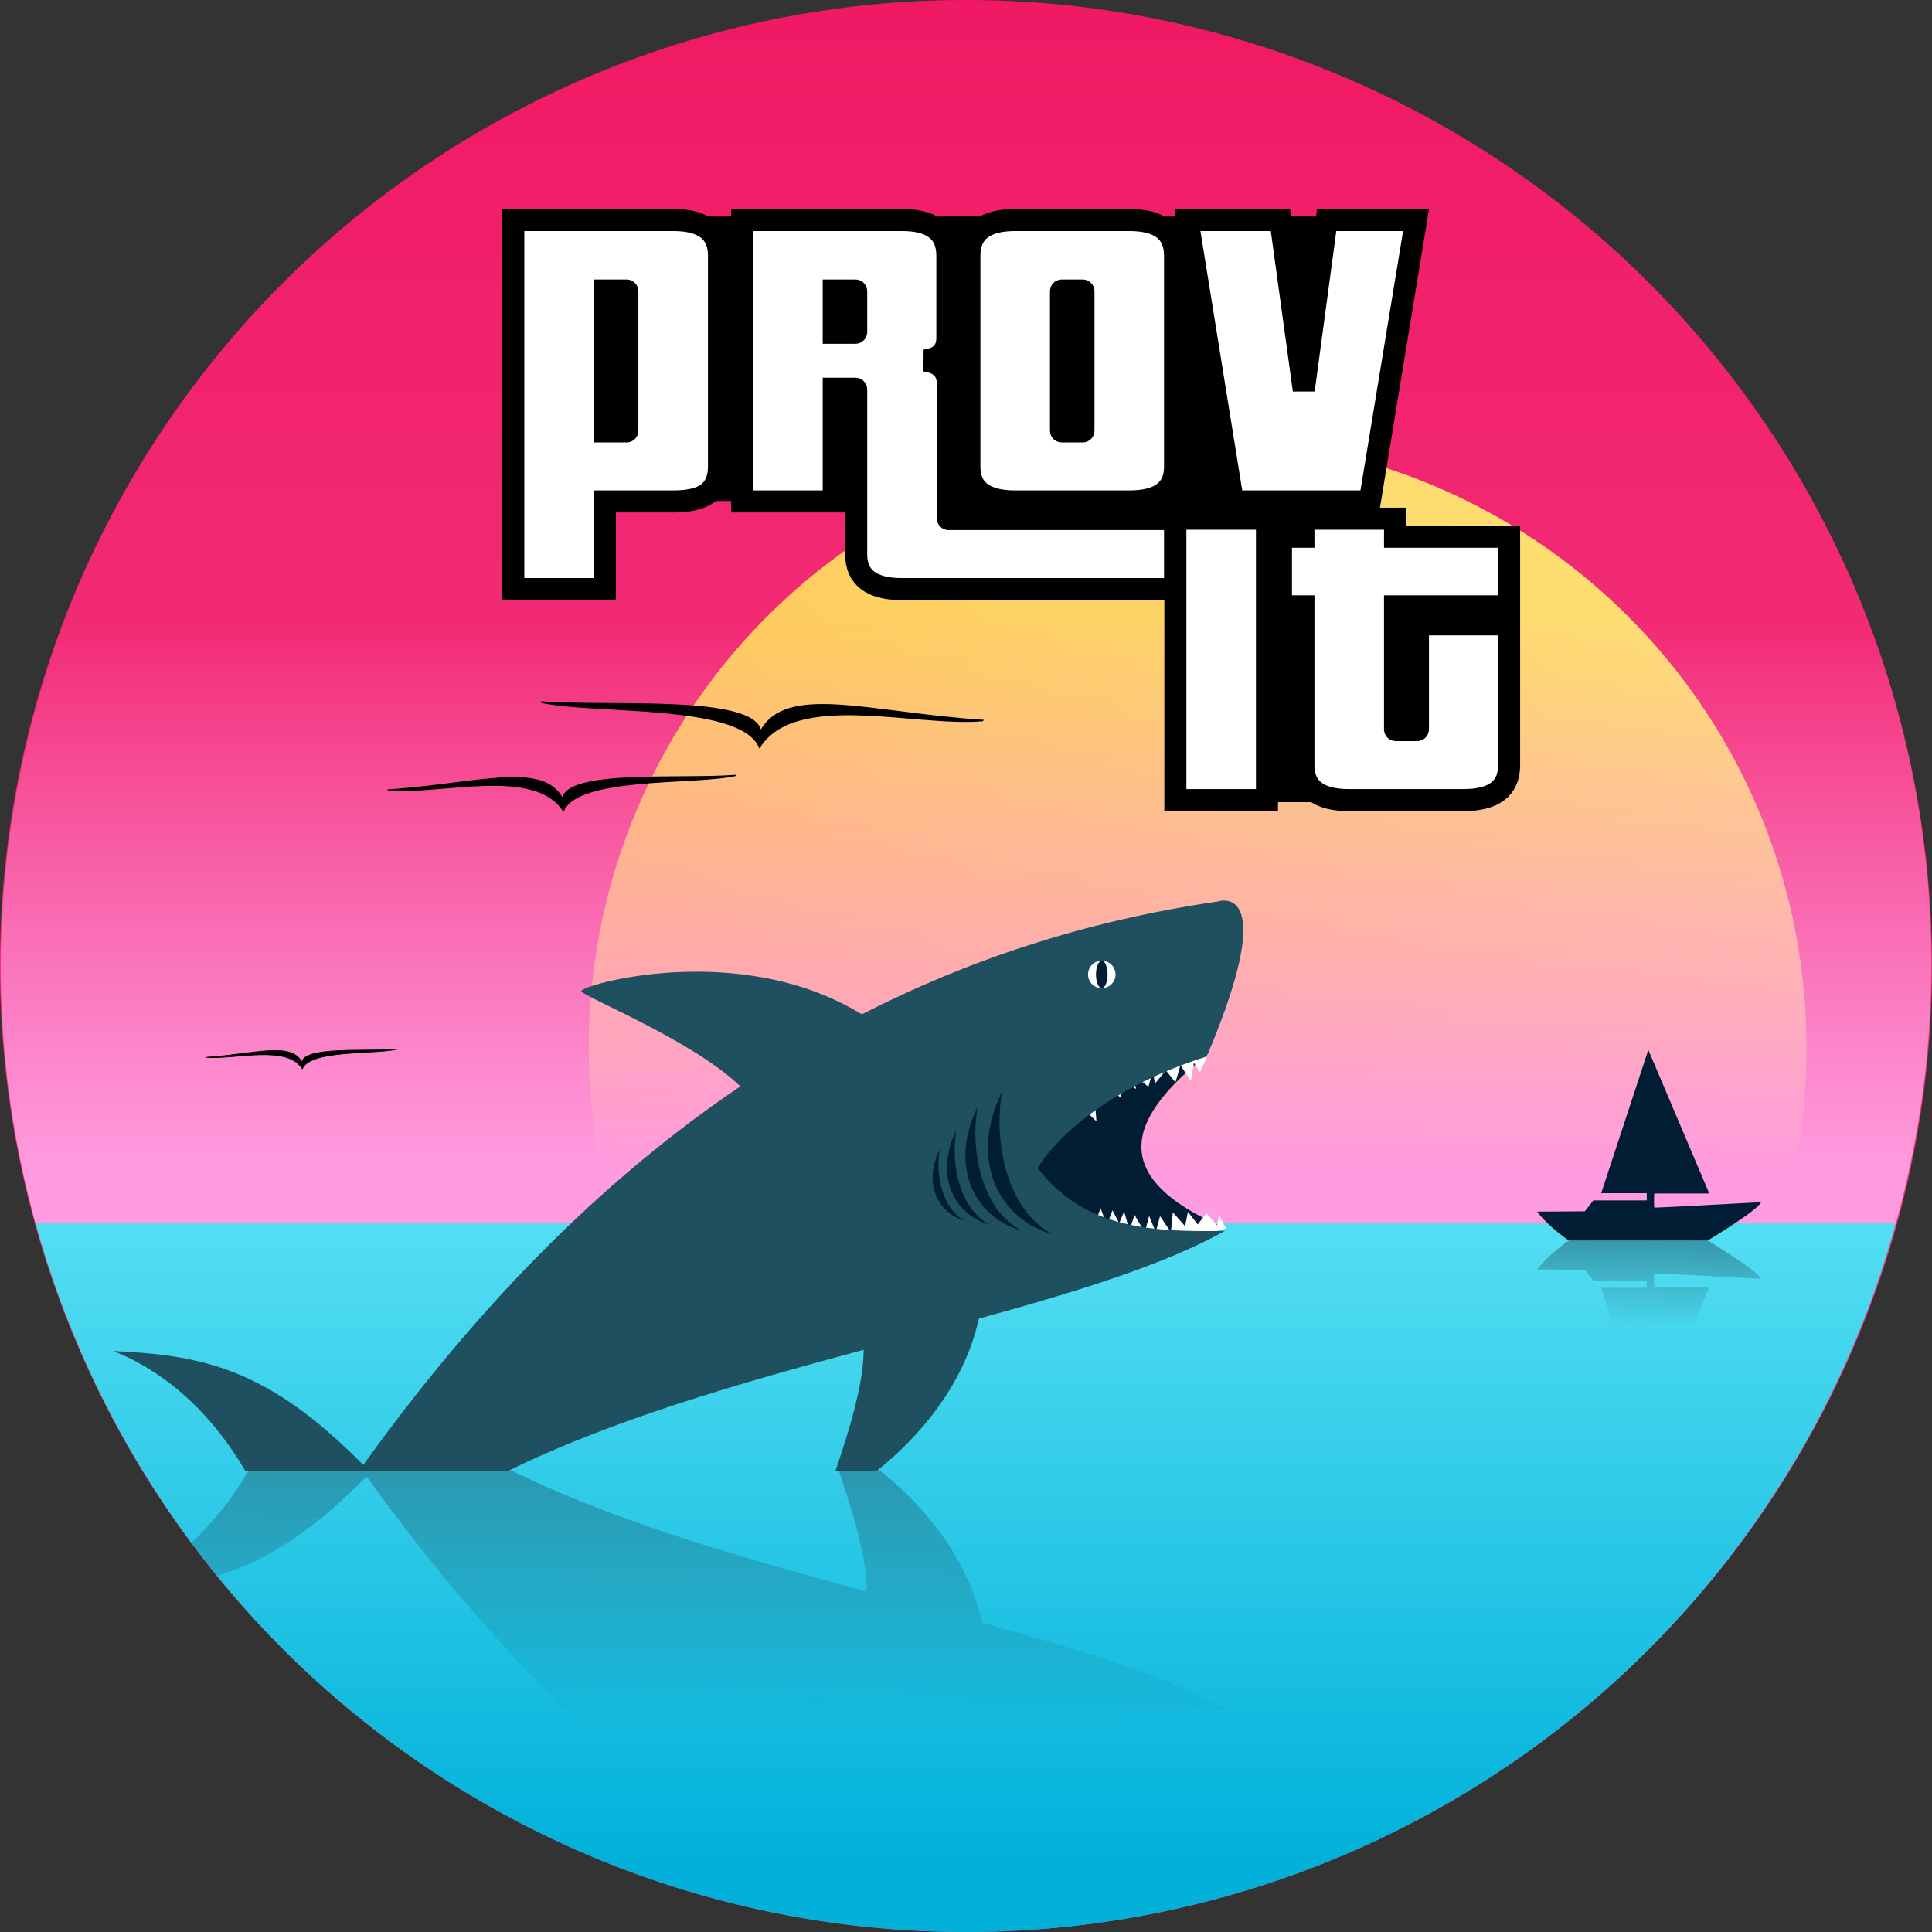 <?xml version="1.0" encoding="UTF-8" standalone="no"?>
<!-- Created with Inkscape (http://www.inkscape.org/) -->

<svg
   xmlns:dc="http://purl.org/dc/elements/1.1/"
   xmlns:cc="http://creativecommons.org/ns#"
   xmlns:rdf="http://www.w3.org/1999/02/22-rdf-syntax-ns#"
   xmlns:svg="http://www.w3.org/2000/svg"
   xmlns="http://www.w3.org/2000/svg"
   xmlns:xlink="http://www.w3.org/1999/xlink"
   xmlns:sodipodi="http://sodipodi.sourceforge.net/DTD/sodipodi-0.dtd"
   xmlns:inkscape="http://www.inkscape.org/namespaces/inkscape"
   width="80mm"
   height="80mm"
   viewBox="0 0 80 80"
   version="1.1"
   id="svg1111"
   inkscape:version="0.92.4 (33fec40, 2019-01-16)"
   sodipodi:docname="provit_logo_ng.svg"
   inkscape:export-filename="/home/fraemisch/Grafiken/provit_logo_ng.png"
   inkscape:export-xdpi="381.00073"
   inkscape:export-ydpi="381.00073">
  <rect x="0" y="0" width="80" height="80" fill="#333333" stroke="none"/>
  <defs
     id="defs1105">
    <linearGradient
       inkscape:collect="always"
       xlink:href="#linearGradient4535"
       id="linearGradient4539"
       gradientUnits="userSpaceOnUse"
       x1="117.064"
       y1="1.133"
       x2="117.064"
       y2="197.843"
       gradientTransform="matrix(1.06,0,0,1.103,-168.693,-36.908)" />
    <linearGradient
       id="linearGradient4535"
       inkscape:collect="always">
      <stop
         id="stop4541"
         offset="0"
         style="stop-color:#ee0350;stop-opacity:1;" />
      <stop
         id="stop4543"
         offset="1"
         style="stop-color:#fe98da;stop-opacity:1" />
    </linearGradient>
    <linearGradient
       inkscape:collect="always"
       xlink:href="#linearGradient4568"
       id="linearGradient4570"
       x1="49.515"
       y1="78.217"
       x2="129.515"
       y2="78.217"
       gradientUnits="userSpaceOnUse"
       gradientTransform="matrix(0.63,0,0,0.63,-112.404,-50.417)" />
    <linearGradient
       inkscape:collect="always"
       id="linearGradient4568">
      <stop
         style="stop-color:#ffbc4c;stop-opacity:1"
         offset="0"
         id="stop4564" />
      <stop
         style="stop-color:#fedd71;stop-opacity:1"
         offset="1"
         id="stop4566" />
    </linearGradient>
    <linearGradient
       inkscape:collect="always"
       xlink:href="#linearGradient4556"
       id="linearGradient14216"
       gradientUnits="userSpaceOnUse"
       gradientTransform="matrix(1.182,0,0,0.498,-288.512,-27.558)"
       x1="117.064"
       y1="200.758"
       x2="117.064"
       y2="149.353" />
    <linearGradient
       inkscape:collect="always"
       id="linearGradient4556">
      <stop
         style="stop-color:#01b1da;stop-opacity:1"
         offset="0"
         id="stop4552" />
      <stop
         style="stop-color:#51ddf2;stop-opacity:1"
         offset="1"
         id="stop4554" />
    </linearGradient>
    <linearGradient
       inkscape:collect="always"
       xlink:href="#linearGradient4586"
       id="linearGradient4588"
       x1="117.064"
       y1="8.604"
       x2="117.064"
       y2="-14.074"
       gradientUnits="userSpaceOnUse"
       gradientTransform="matrix(1.05,0,0,1,-242.863,35.234)" />
    <linearGradient
       inkscape:collect="always"
       id="linearGradient4586">
      <stop
         style="stop-color:#ff9bdf;stop-opacity:1;"
         offset="0"
         id="stop4582" />
      <stop
         style="stop-color:#ff9bdf;stop-opacity:0;"
         offset="1"
         id="stop4584" />
    </linearGradient>
    <linearGradient
       inkscape:collect="always"
       xlink:href="#linearGradient5474"
       id="linearGradient5476"
       x1="108.074"
       y1="75.009"
       x2="107.377"
       y2="111.943"
       gradientUnits="userSpaceOnUse"
       gradientTransform="matrix(0.484,0,0,0.484,-125.958,14.877)" />
    <linearGradient
       inkscape:collect="always"
       id="linearGradient5474">
      <stop
         style="stop-color:#1e5060;stop-opacity:0.498"
         offset="0"
         id="stop5470" />
      <stop
         style="stop-color:#1e5060;stop-opacity:0;"
         offset="1"
         id="stop5472" />
    </linearGradient>
    <linearGradient
       inkscape:collect="always"
       id="linearGradient1073">
      <stop
         style="stop-color:#1e5060;stop-opacity:1;"
         offset="0"
         id="stop1069" />
      <stop
         style="stop-color:#1e5060;stop-opacity:0;"
         offset="1"
         id="stop1071" />
    </linearGradient>
    <linearGradient
       inkscape:collect="always"
       xlink:href="#linearGradient1073"
       id="linearGradient2695"
       x1="-70.597"
       y1="95.674"
       x2="-70.743"
       y2="131.889"
       gradientUnits="userSpaceOnUse"
       gradientTransform="matrix(2.691,0,0,2.691,315.195,-80.333)" />
  </defs>
  <sodipodi:namedview
     id="base"
     pagecolor="#ffffff"
     bordercolor="#666666"
     borderopacity="1.0"
     inkscape:pageopacity="0.0"
     inkscape:pageshadow="2"
     inkscape:zoom="1.4"
     inkscape:cx="51.384181"
     inkscape:cy="153.08817"
     inkscape:document-units="mm"
     inkscape:current-layer="layer1"
     showgrid="false"
     inkscape:window-width="1920"
     inkscape:window-height="1200"
     inkscape:window-x="0"
     inkscape:window-y="0"
     inkscape:window-maximized="0"
     fit-margin-top="0"
     fit-margin-left="0"
     fit-margin-right="0"
     fit-margin-bottom="0" />
  <g
     inkscape:label="Layer 1"
     inkscape:groupmode="layer"
     id="layer1"
     transform="translate(89.967,4.557)">
    <g
       id="g317">
      <path
         id="rect4529"
         d="m -49.384,-4.553 a 40,40 0 0 0 -28.868,11.711 40,40 0 0 0 0,56.569 40,40 0 0 0 56.568,0 40,40 0 0 0 0,-56.569 40,40 0 0 0 -27.7,-11.711 z"
         style="opacity:1;fill:url(#linearGradient4539);fill-opacity:1;stroke:none;stroke-width:0.188;stroke-linecap:square;stroke-linejoin:miter;stroke-miterlimit:4;stroke-dasharray:none;stroke-opacity:1;paint-order:stroke fill markers"
         inkscape:connector-curvature="0" />
      <circle
         transform="rotate(-45)"
         r="25.212"
         cy="-1.117"
         cx="-55.984"
         id="path4562"
         style="opacity:1;fill:url(#linearGradient4570);fill-opacity:1;stroke:none;stroke-width:0.09;stroke-linecap:square;stroke-linejoin:miter;stroke-miterlimit:4;stroke-dasharray:none;stroke-opacity:1;paint-order:stroke fill markers" />
      <path
         id="rect4550"
         d="m -88.516,46.011 a 40,40 0 0 0 10.264,17.716 40,40 0 0 0 56.568,0 40,40 0 0 0 10.243,-17.716 z"
         style="opacity:1;fill:url(#linearGradient14216);fill-opacity:1;stroke:none;stroke-width:0.134;stroke-linecap:square;stroke-linejoin:miter;stroke-miterlimit:4;stroke-dasharray:none;stroke-opacity:1;paint-order:stroke fill markers"
         inkscape:connector-curvature="0" />
      <path
         id="rect4572"
         d="m -86.988,20.403 a 40,40 0 0 0 -1.505,25.702 h 77.027 a 40,40 0 0 0 -1.437,-25.702 z"
         style="opacity:1;fill:url(#linearGradient4588);fill-opacity:1;stroke:none;stroke-width:0.178;stroke-linecap:square;stroke-linejoin:miter;stroke-miterlimit:4;stroke-dasharray:none;stroke-opacity:1;paint-order:stroke fill markers"
         inkscape:connector-curvature="0" />
      <g
         transform="matrix(0.201,0,0,0.201,-6.922,36.475)"
         id="g1356">
        <path
           style="fill:#001d34;fill-opacity:1;stroke:none;stroke-width:0.128px;stroke-linecap:butt;stroke-linejoin:miter;stroke-opacity:1"
           d="m -96.5,45.468 c 2.459,3.236 6.537,5.954 6.537,5.954 h 28.606 c 0,0 10.42,-6.278 11.002,-7.896 -13.267,0.712 -21.293,1.121 -22.004,1.121 -0.129,-1.359 0,-2.912 0,-2.912 h 11.326 l -12.556,-29.597 -9.708,29.533 h 9.384 v 1.489 h -11.002 l -1.747,2.244 c -3.279,0.021 -6.558,0.043 -9.837,0.065 z"
           id="path5445"
           inkscape:connector-curvature="0"
           sodipodi:nodetypes="cccccccccccccc" />
        <path
           style="fill:url(#linearGradient5476);fill-opacity:1;stroke:none;stroke-width:0.128px;stroke-linecap:butt;stroke-linejoin:miter;stroke-opacity:1"
           d="m -96.5,57.377 c 2.459,-3.236 6.537,-5.954 6.537,-5.954 h 28.606 c 0,0 10.42,6.278 11.002,7.896 -13.267,-0.712 -21.293,-1.121 -22.004,-1.121 -0.129,1.359 0,2.912 0,2.912 h 11.326 l -12.556,29.597 -9.708,-29.533 h 9.384 V 59.686 h -11.002 l -1.747,-2.244 c -3.279,-0.021 -6.558,-0.043 -9.837,-0.065 z"
           id="path5445-2"
           inkscape:connector-curvature="0"
           sodipodi:nodetypes="cccccccccccccc" />
      </g>
      <g
         transform="translate(-0.142,-1.11)"
         id="g2758">
        <g
           id="g1260"
           transform="matrix(0.712,0,0,0.712,-6.572,-25.812)">
          <path
             sodipodi:nodetypes="ccccc"
             inkscape:connector-curvature="0"
             id="path943-5"
             d="m -45.622,102.857 c -7.4,-3.134 -5.36,-6.745 -1.054,-10.132 -5.516,0.122 -11.427,0.512 -11.427,0.512 l 0.827,10.749 z"
             style="fill:#001d34;fill-opacity:1;stroke:none;stroke-width:0.265px;stroke-linecap:butt;stroke-linejoin:miter;stroke-opacity:1" />
          <path
             sodipodi:nodetypes="ccccccccccccccccccccccccc"
             inkscape:connector-curvature="0"
             id="path959-6"
             d="m -55.722,103.185 0.715,-0.883 1.807,0.125 0.28,-0.748 0.362,0.977 0.328,-0.853 0.394,0.75 0.281,-0.687 0.309,1.076 0.304,-0.869 0.589,1.01 0.256,-0.957 0.382,0.942 0.249,-0.927 0.636,0.928 0.11,-1.148 0.714,0.803 0.163,-0.835 0.572,0.735 0.505,-0.658 0.617,0.704 0.111,-0.598 0.418,0.786 -6.064,1.667 z"
             style="fill:#ffffff;stroke:none;stroke-width:0.265px;stroke-linecap:butt;stroke-linejoin:miter;stroke-opacity:1" />
          <path
             inkscape:connector-curvature="0"
             id="path959-7-2"
             d="m -46.676,92.725 -0.462,1.038 -0.355,-0.547 -0.176,1.066 -0.609,-0.921 -0.292,0.998 -0.558,-0.7 -0.635,0.772 -0.117,-0.704 -0.261,0.884 -0.879,-0.688 0.161,0.814 -0.656,-0.335 -0.264,0.847 -0.72,-0.78 -0.155,1.035 -0.638,-0.538 0.13,1.661 -1.305,-1.291 0.221,1.319 -0.857,-0.817 -0.1,1.196 -1.144,-1.375 4.4,-3.976 z"
             style="fill:#ffffff;stroke:none;stroke-width:0.265px;stroke-linecap:butt;stroke-linejoin:miter;stroke-opacity:1" />
          <path
             inkscape:connector-curvature="0"
             id="path910-9"
             transform="matrix(0.265,0,0,0.265,-0.378,12.301)"
             d="m -171.432,269.76 c -0.704,0.035 -1.203,0.215 -1.203,0.215 -29.357,4.266 -55.208,13.051 -78.037,24.738 -27.117,-16.599 -62.167,-6.294 -61.566,-5.047 0.597,1.242 24.531,10.801 34.885,20.863 -35.154,23.777 -61.938,54.196 -82.742,83.088 -20.999,-21.305 -35.356,-24.085 -54.801,-25 12.431,5.011 22.133,14.662 28.939,26.33 h 57.602 c 22.862,-11.269 51.028,-19.31 78.078,-26.604 0.021,7.94 -3.738,19.38 -6.199,26.604 h 9.043 c 8.411,-6.695 19.059,-18.124 22.443,-33.439 21.463,-5.907 40.741,-11.842 53.99,-19.248 -15.321,0.209 -30.632,-0.182 -41.107,-13.797 0,0 8.399,-15.382 37.123,-24.496 13.472,-31.781 6.602,-34.358 3.553,-34.207 z"
             style="fill:#1e5060;fill-opacity:1;stroke:none;stroke-width:1px;stroke-linecap:butt;stroke-linejoin:miter;stroke-opacity:1" />
          <circle
             r="0.799"
             cy="88.083"
             cx="-52.852"
             id="path945-2"
             style="opacity:1;fill:#ffffff;fill-opacity:1;stroke:none;stroke-width:0.108;stroke-linecap:square;stroke-linejoin:miter;stroke-miterlimit:4;stroke-dasharray:none;stroke-opacity:1;paint-order:stroke fill markers" />
          <ellipse
             ry="0.799"
             rx="0.337"
             cy="88.083"
             cx="-52.852"
             id="path947-7"
             style="opacity:1;fill:#001d34;fill-opacity:1;stroke:none;stroke-width:0.126;stroke-linecap:square;stroke-linejoin:miter;stroke-miterlimit:4;stroke-dasharray:none;stroke-opacity:1;paint-order:stroke fill markers" />
          <path
             sodipodi:nodetypes="ccc"
             inkscape:connector-curvature="0"
             id="path1122"
             d="m -55.722,103.185 c -3.021,-0.82 -4.931,-4.221 -2.921,-8.304 -0.529,2.833 0.232,6.891 2.921,8.304 z"
             style="fill:#001d34;fill-opacity:1;stroke:none;stroke-width:0.265px;stroke-linecap:butt;stroke-linejoin:miter;stroke-opacity:1" />
          <path
             sodipodi:nodetypes="ccc"
             inkscape:connector-curvature="0"
             id="path1122-0"
             d="m -57.536,102.968 c -2.617,-0.711 -4.272,-3.657 -2.531,-7.194 -0.459,2.454 0.201,5.97 2.531,7.194 z"
             style="fill:#001d34;fill-opacity:1;stroke:none;stroke-width:0.229px;stroke-linecap:butt;stroke-linejoin:miter;stroke-opacity:1" />
          <path
             sodipodi:nodetypes="ccc"
             inkscape:connector-curvature="0"
             id="path1122-9"
             d="m -59.374,102.635 c -1.998,-0.543 -3.261,-2.792 -1.932,-5.492 -0.35,1.874 0.154,4.558 1.932,5.492 z"
             style="fill:#001d34;fill-opacity:1;stroke:none;stroke-width:0.175px;stroke-linecap:butt;stroke-linejoin:miter;stroke-opacity:1" />
          <path
             sodipodi:nodetypes="ccc"
             inkscape:connector-curvature="0"
             id="path1122-9-3"
             d="m -60.811,102.409 c -1.514,-0.411 -2.47,-2.115 -1.463,-4.16 -0.265,1.419 0.116,3.452 1.463,4.16 z"
             style="fill:#001d34;fill-opacity:1;stroke:none;stroke-width:0.133px;stroke-linecap:butt;stroke-linejoin:miter;stroke-opacity:1" />
        </g>
        <path
           inkscape:connector-curvature="0"
           style="fill:url(#linearGradient2695);fill-opacity:1;stroke:none;stroke-width:0.712px;stroke-linecap:butt;stroke-linejoin:miter;stroke-opacity:1"
           d="m 39.4,233.943 c -2.495,4.277 -5.54,8.169 -9.111,11.43 a 151.181,151.181 0 0 0 3.994,5.096 c 7.342,-2.175 14.591,-6.51 23.529,-15.578 14.811,20.569 33.879,42.225 58.906,59.152 -2.095,2.036 -4.976,4.038 -8.029,5.889 a 151.181,151.181 0 0 0 81.703,0.729 c -0.265,-0.649 -0.502,-1.258 -0.793,-1.945 -20.449,-6.489 -26.43,-17.439 -26.43,-17.439 7.458,-9.693 18.36,-9.971 29.268,-9.822 -9.433,-5.273 -23.157,-9.498 -38.438,-13.703 -2.409,-10.904 -9.991,-19.04 -15.979,-23.807 h -6.439 c 1.752,5.143 4.43,13.287 4.414,18.939 -19.258,-5.192 -39.31,-10.917 -55.586,-18.939 z"
           transform="matrix(0.265,0,0,0.265,-89.967,-4.557)"
           id="path910-9-2" />
      </g>
      <g
         id="g2763">
        <path
           style="fill:#000000;fill-opacity:1;fill-rule:evenodd;stroke:#000000;stroke-width:0.05px;stroke-linecap:butt;stroke-linejoin:miter;stroke-opacity:1"
           d="m -73.91,28.156 c 3.688,-0.244 6.41,-1.198 7.236,0.361 0.198,-1.202 4.956,-0.787 7.166,-0.966 -1.706,0.388 -6.507,0.019 -7.131,1.466 -1.19,-1.85 -5.068,-0.675 -7.271,-0.861 z"
           id="path486-3"
           inkscape:connector-curvature="0"
           sodipodi:nodetypes="ccccc" />
        <path
           style="fill:#000000;fill-opacity:1;fill-rule:evenodd;stroke:#000000;stroke-width:0.064px;stroke-linecap:butt;stroke-linejoin:miter;stroke-opacity:1"
           d="m -49.29,25.279 c -4.68,-0.31 -8.134,-1.521 -9.182,0.458 -0.251,-1.525 -6.289,-0.999 -9.094,-1.225 2.165,0.492 8.257,0.025 9.049,1.86 1.511,-2.347 6.431,-0.856 9.226,-1.092 z"
           id="path486-3-8"
           inkscape:connector-curvature="0"
           sodipodi:nodetypes="ccccc" />
        <path
           style="fill:#000000;fill-opacity:1;fill-rule:evenodd;stroke:#000000;stroke-width:0.028px;stroke-linecap:butt;stroke-linejoin:miter;stroke-opacity:1"
           d="m -81.433,39.224 c 2.021,-0.134 3.513,-0.657 3.966,0.198 0.108,-0.659 2.716,-0.431 3.928,-0.529 -0.935,0.213 -3.567,0.011 -3.909,0.803 -0.653,-1.014 -2.778,-0.37 -3.985,-0.472 z"
           id="path486-3-8-5"
           inkscape:connector-curvature="0"
           sodipodi:nodetypes="ccccc" />
      </g>
      <g
         id="g288">
        <path
           style="fill:#000000;stroke:#000000;stroke-width:0.265px;stroke-linecap:butt;stroke-linejoin:miter;stroke-opacity:1"
           d="m -68.746,4.539 h 37.323 l -2.179,12.364 1.37,-0.047 v 0.803 h 4.725 l 0.047,9.922 -1.37,0.945 h -12.709 l 0.047,-8.741 -11.623,-0.094 -1.559,-0.803 -0.047,-2.882 -10.253,0.094 -0.047,3.733 -3.571,0.011 z"
           id="path231"
           inkscape:connector-curvature="0"
           sodipodi:nodetypes="ccccccccccccccccc" />
        <path
           style="font-style:normal;font-variant:normal;font-weight:normal;font-stretch:normal;font-size:18.208px;line-height:14.225px;font-family:Pricedown;-inkscape-font-specification:Pricedown;letter-spacing:0px;word-spacing:0px;fill:#ffffff;fill-opacity:1;stroke:#000000;stroke-width:3.445;stroke-linecap:butt;stroke-linejoin:miter;stroke-miterlimit:4;stroke-dasharray:none;stroke-opacity:1"
           d="M 80.205 34.381 L 80.205 92.051 L 94.52 92.051 L 94.52 78.357 L 105.188 78.357 C 107.665 78.357 109.476 77.921 110.623 77.049 C 111.77 76.131 112.344 74.755 112.344 72.92 L 112.344 39.955 C 112.344 36.239 109.959 34.381 105.188 34.381 L 80.205 34.381 z M 115.963 34.381 L 115.963 78.357 L 130.277 78.357 L 130.277 60.738 L 133.648 60.738 C 133.74 60.738 133.787 60.785 133.787 60.877 L 133.787 86.615 C 133.787 90.24 136.172 92.051 140.943 92.051 L 183.611 92.051 L 183.611 81.109 L 148.238 81.109 C 148.147 81.109 148.102 81.064 148.102 80.973 L 148.102 59.982 C 148.102 57.872 146.907 56.655 144.521 56.334 C 146.861 56.059 148.031 54.866 148.031 52.756 L 148.031 39.955 C 148.031 36.239 145.669 34.381 140.943 34.381 L 115.963 34.381 z M 158.631 34.381 C 153.859 34.381 151.473 36.239 151.473 39.955 L 151.473 72.92 C 151.473 76.544 153.859 78.357 158.631 78.357 L 176.455 78.357 C 181.227 78.357 183.611 76.544 183.611 72.92 L 183.611 39.955 C 183.611 36.239 181.227 34.381 176.455 34.381 L 158.631 34.381 z M 185.553 34.381 L 192.641 78.357 L 214.043 78.357 L 221.27 34.381 L 207.299 34.381 L 203.721 60.945 L 200.072 34.381 L 185.553 34.381 z M 94.52 45.393 L 97.893 45.393 C 97.984 45.393 98.029 45.438 98.029 45.529 L 98.029 67.277 C 98.029 67.369 97.984 67.414 97.893 67.414 L 94.52 67.414 L 94.52 45.393 z M 130.277 45.393 L 133.648 45.393 C 133.74 45.393 133.787 45.438 133.787 45.529 L 133.787 51.861 C 133.787 51.953 133.74 51.998 133.648 51.998 L 130.277 51.998 L 130.277 45.393 z M 165.926 45.393 L 169.16 45.393 C 169.252 45.393 169.297 45.438 169.297 45.529 L 169.297 67.277 C 169.297 67.369 169.252 67.414 169.16 67.414 L 165.926 67.414 C 165.834 67.414 165.787 67.369 165.787 67.277 L 165.787 45.529 C 165.787 45.438 165.834 45.393 165.926 45.393 z M 183.658 81.047 L 183.658 125.023 L 197.973 125.023 L 197.973 81.047 L 183.658 81.047 z M 203.668 81.047 L 203.668 83.869 L 200.158 83.869 L 200.158 94.742 L 203.668 94.742 L 203.668 119.586 C 203.668 123.21 206.055 125.023 210.826 125.023 L 228.65 125.023 C 233.422 125.023 235.807 123.21 235.807 119.586 L 235.807 97.564 L 221.562 97.564 L 221.562 113.943 C 221.562 114.035 221.516 114.08 221.424 114.08 L 218.121 114.08 C 218.029 114.08 217.982 114.035 217.982 113.943 L 217.982 94.742 L 235.807 94.742 L 235.807 83.869 L 217.982 83.869 L 217.982 81.047 L 203.668 81.047 z "
           id="path275"
           transform="matrix(0.265,0,0,0.265,-89.967,-4.557)" />
      </g>
    </g>
  </g>
</svg>
